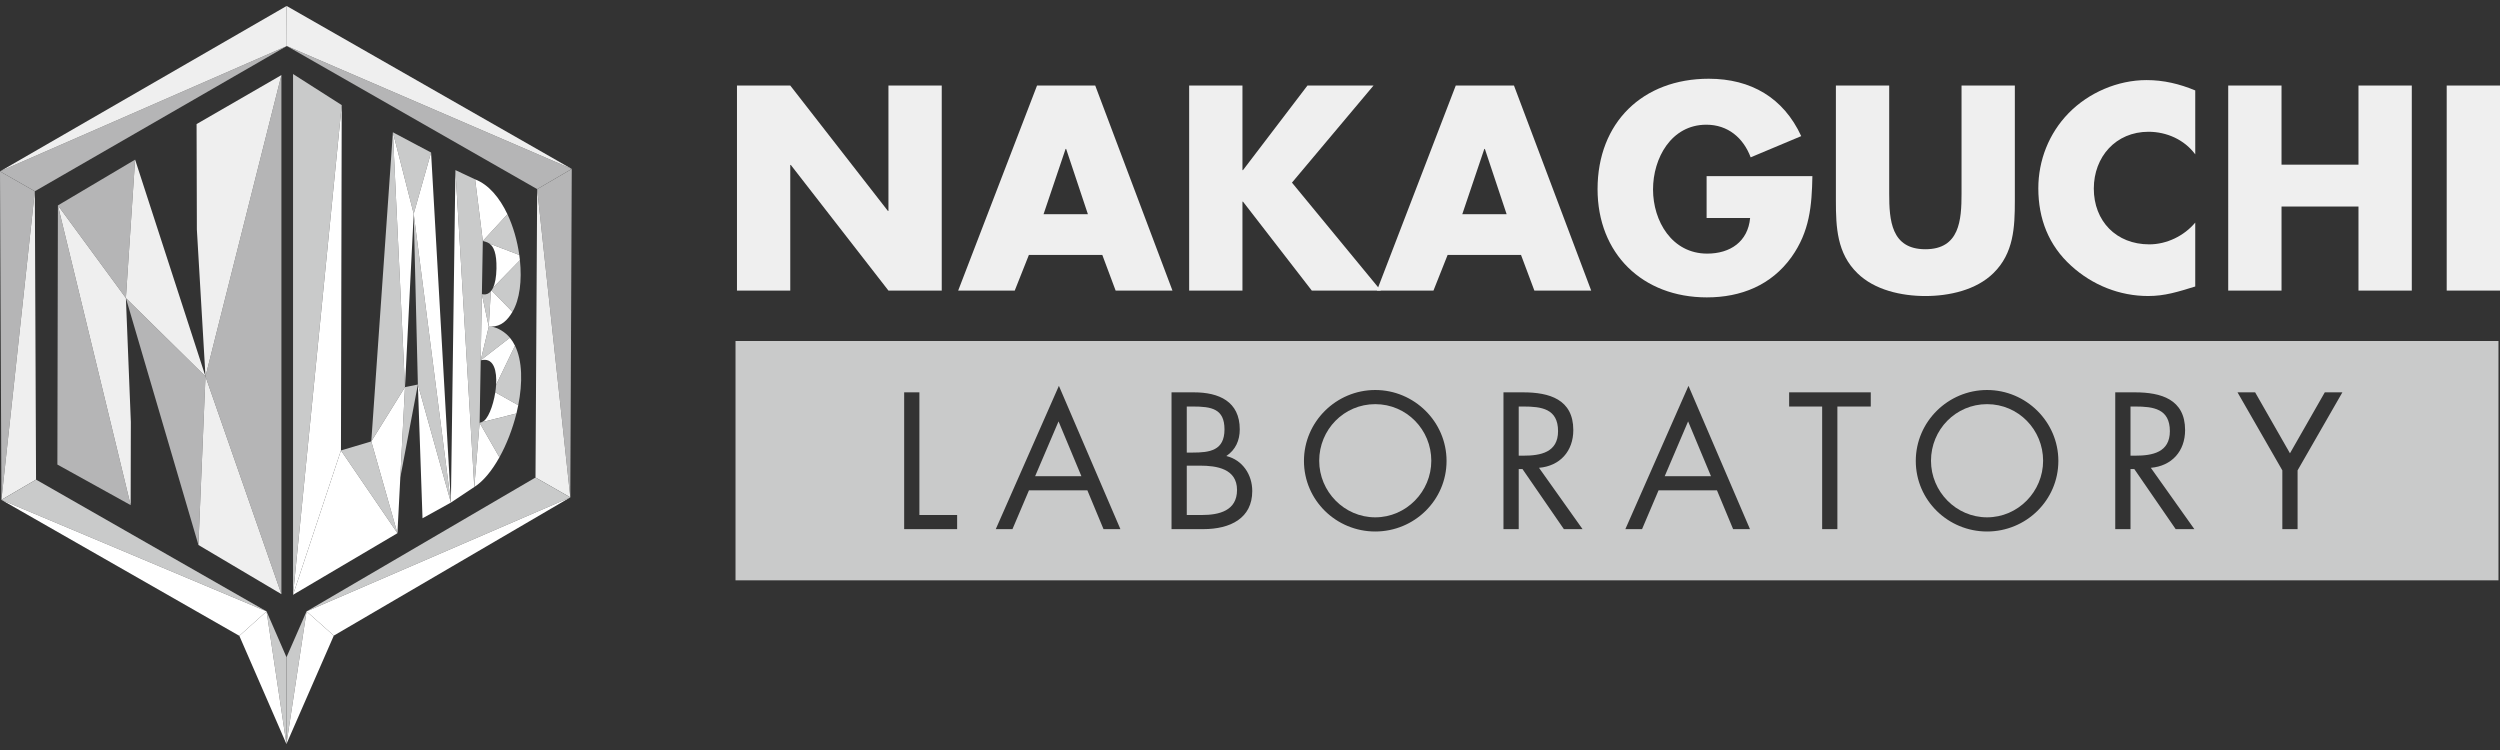 <?xml version="1.0" encoding="utf-8"?>
<!-- Generator: Adobe Illustrator 16.2.0, SVG Export Plug-In . SVG Version: 6.00 Build 0)  -->
<!DOCTYPE svg PUBLIC "-//W3C//DTD SVG 1.1//EN" "http://www.w3.org/Graphics/SVG/1.1/DTD/svg11.dtd">
<svg version="1.1" id="レイヤー_1" xmlns="http://www.w3.org/2000/svg" xmlns:xlink="http://www.w3.org/1999/xlink" x="0px"
	 y="0px" width="283.464px" height="85.039px" viewBox="0 0 283.464 85.039" enable-background="new 0 0 283.464 85.039"
	 xml:space="preserve">
<rect x="0" y="0" width="283.464" height="85.039" fill="#333333" stroke="none"/>
<g>
	<g>
		<path fill="#EFEFEF" d="M83.562,9.699h6.043l11.069,14.215h0.063V9.699h6.043v23.249h-6.043l-11.07-14.245h-0.062v14.245h-6.043
			V9.699z"/>
		<path fill="#EFEFEF" d="M116.66,28.909l-1.603,4.039h-6.414l8.942-23.249h6.598l8.757,23.249h-6.444l-1.51-4.039H116.66z
			 M120.885,16.884h-0.062l-2.498,7.4h5.026L120.885,16.884z"/>
		<path fill="#EFEFEF" d="M148.247,9.699h7.492l-9.249,11.009l10.081,12.24h-7.832l-7.8-10.082h-0.063v10.082h-6.043V9.699h6.043
			v9.589h0.063L148.247,9.699z"/>
		<path fill="#EFEFEF" d="M164.138,28.909l-1.604,4.039h-6.413l8.941-23.249h6.6l8.757,23.249h-6.444l-1.512-4.039H164.138z
			 M168.362,16.884h-0.061l-2.498,7.4h5.026L168.362,16.884z"/>
		<path fill="#EFEFEF" d="M205.499,19.968c-0.063,3.392-0.309,6.289-2.374,9.188c-2.282,3.176-5.706,4.563-9.591,4.563
			c-7.307,0-12.394-4.964-12.394-12.272c0-7.554,5.117-12.519,12.61-12.519c4.779,0,8.479,2.158,10.483,6.507L198.5,17.84
			c-0.833-2.22-2.59-3.7-5.026-3.7c-3.978,0-6.044,3.792-6.044,7.339c0,3.607,2.159,7.277,6.137,7.277
			c2.62,0,4.624-1.357,4.872-4.04h-4.934v-4.748H205.499z"/>
		<path fill="#EFEFEF" d="M228.454,9.699v13.073c0,2.992-0.123,5.952-2.436,8.203c-1.943,1.911-4.996,2.59-7.708,2.59
			c-2.715,0-5.768-0.679-7.709-2.59c-2.314-2.251-2.437-5.211-2.437-8.203V9.699h6.044V21.94c0,3.021,0.216,6.32,4.102,6.32
			c3.884,0,4.101-3.299,4.101-6.32V9.699H228.454z"/>
		<path fill="#EFEFEF" d="M248.909,17.5c-1.235-1.664-3.238-2.559-5.303-2.559c-3.7,0-6.198,2.838-6.198,6.444
			c0,3.67,2.528,6.322,6.29,6.322c1.973,0,3.945-0.956,5.211-2.468v7.246c-2.005,0.616-3.454,1.079-5.336,1.079
			c-3.235,0-6.319-1.233-8.725-3.423c-2.56-2.313-3.731-5.334-3.731-8.787c0-3.176,1.203-6.229,3.422-8.512
			c2.283-2.343,5.583-3.761,8.85-3.761c1.942,0,3.732,0.432,5.521,1.172V17.5z"/>
		<path fill="#EFEFEF" d="M267.418,18.672V9.699h6.044v23.249h-6.044v-9.527h-8.726v9.527h-6.044V9.699h6.044v8.973H267.418z"/>
		<path fill="#EFEFEF" d="M283.465,32.948h-6.044V9.699h6.044V32.948z"/>
	</g>
	<g>
		<polygon fill="#C9CACA" points="188.756,53.991 194,53.991 191.407,47.779 		"/>
		<path fill="#C9CACA" d="M176.661,48.89c0-2.55-1.871-2.797-3.949-2.797h-0.511v5.574h0.533
			C174.688,51.667,176.661,51.297,176.661,48.89z"/>
		<path fill="#C9CACA" d="M136.064,52.798h-1.501v5.595h1.727c1.933,0,3.971-0.475,3.971-2.839
			C140.261,53.146,137.955,52.798,136.064,52.798z"/>
		<path fill="#C9CACA" d="M138.84,48.683c0-2.343-1.48-2.59-3.599-2.59h-0.678v5.223h0.657
			C137.175,51.315,138.84,51.09,138.84,48.683z"/>
		<polygon fill="#C9CACA" points="117.37,53.991 122.614,53.991 120.023,47.779 		"/>
		<path fill="#C9CACA" d="M155.933,45.825c-3.56,0-6.355,2.9-6.355,6.418c0,3.495,2.84,6.415,6.355,6.415s6.356-2.92,6.356-6.415
			C162.289,48.726,159.491,45.825,155.933,45.825z"/>
		<path fill="#C9CACA" d="M83.397,38.661V65.8h199.894V38.661H83.397z M108.525,59.996h-6.006v-15.51h1.727v13.906h4.279V59.996z
			 M125.123,59.996l-1.831-4.401h-6.622l-1.871,4.401h-1.893l7.158-16.248l6.974,16.248H125.123z M136.435,59.996h-3.601v-15.51
			h2.55c2.818,0,5.186,1.03,5.186,4.196c0,1.255-0.475,2.324-1.523,3.023c1.851,0.454,2.941,2.119,2.941,3.972
			C141.987,58.764,139.499,59.996,136.435,59.996z M155.933,60.265c-4.422,0-8.083-3.539-8.083-8.003
			c0-4.442,3.661-8.041,8.083-8.041s8.085,3.599,8.085,8.041C164.018,56.726,160.354,60.265,155.933,60.265z M177.321,59.996
			l-4.69-6.807h-0.43v6.807h-1.729v-15.51h2.24c2.942,0,5.679,0.783,5.679,4.279c0,2.386-1.501,4.072-3.889,4.278l4.937,6.952
			H177.321z M196.51,59.996l-1.831-4.401h-6.622l-1.872,4.401h-1.893l7.158-16.248l6.972,16.248H196.51z M212.118,46.093h-3.785
			v13.903h-1.727V46.093h-3.743v-1.606h9.255V46.093z M225.305,60.265c-4.424,0-8.083-3.539-8.083-8.003
			c0-4.442,3.659-8.041,8.083-8.041c4.421,0,8.083,3.599,8.083,8.041C233.388,56.726,229.726,60.265,225.305,60.265z
			 M246.691,59.996l-4.689-6.807h-0.434v6.807h-1.729v-15.51h2.243c2.94,0,5.677,0.783,5.677,4.279c0,2.386-1.5,4.072-3.886,4.278
			l4.936,6.952H246.691z M260.513,53.332v6.664h-1.729v-6.664l-5.082-8.846h1.998l3.949,6.912l3.949-6.912h1.995L260.513,53.332z"/>
		<path fill="#C9CACA" d="M225.305,45.825c-3.561,0-6.358,2.9-6.358,6.418c0,3.495,2.841,6.415,6.358,6.415
			c3.515,0,6.354-2.92,6.354-6.415C231.658,48.726,228.862,45.825,225.305,45.825z"/>
		<path fill="#C9CACA" d="M246.032,48.89c0-2.55-1.873-2.797-3.949-2.797h-0.515v5.574h0.535
			C244.058,51.667,246.032,51.297,246.032,48.89z"/>
	</g>
	<polygon fill="#618D34" points="32.006,37.934 32.037,37.934 32.006,37.915 	"/>
	<g>
		<polygon fill="#B5B5B6" points="6.565,23.291 6.506,52.674 14.814,57.274 		"/>
		<polygon fill="#B5B5B6" points="6.565,23.291 14.274,33.797 15.32,18.1 		"/>
		<polygon fill="#B5B5B6" points="23.299,42.679 14.274,33.797 22.499,61.794 		"/>
		<polygon fill="#B5B5B6" points="23.299,42.679 31.909,67.369 31.909,8.513 		"/>
		<polygon fill="#B5B5B6" points="0.161,56.676 3.949,21.686 0,19.433 		"/>
		<polygon fill="#B5B5B6" points="32.521,5.219 3.949,21.686 0,19.433 		"/>
		<polygon fill="#B5B5B6" points="64.83,19.155 32.521,5.219 60.907,21.444 		"/>
		<polygon fill="#B5B5B6" points="64.83,19.155 64.664,56.394 60.907,21.444 		"/>
	</g>
	<g>
		<polygon fill="#EFEFEF" points="6.565,23.291 14.274,33.797 14.836,47.846 14.814,57.274 		"/>
		<polygon fill="#EFEFEF" points="23.299,42.679 14.274,33.797 15.32,18.1 		"/>
		<polygon fill="#EFEFEF" points="23.299,42.679 31.909,67.369 22.499,61.794 		"/>
		<polygon fill="#EFEFEF" points="23.299,42.679 22.322,26.028 22.289,14.069 31.909,8.513 		"/>
		<polygon fill="#EFEFEF" points="0.161,56.676 4.087,54.382 3.949,21.686 		"/>
		<polygon fill="#EFEFEF" points="0,19.433 32.521,5.219 32.5,0.676 		"/>
		<polygon fill="#EFEFEF" points="64.83,19.155 32.521,5.219 32.5,0.676 		"/>
		<polygon fill="#EFEFEF" points="60.718,54.143 64.664,56.394 60.907,21.444 		"/>
	</g>
	<g>
		<polygon fill="#C9CACA" points="60.718,54.143 64.664,56.394 34.76,69.323 		"/>
		<polygon fill="#C9CACA" points="32.485,74.523 32.478,84.363 34.76,69.323 		"/>
		<polygon fill="#C9CACA" points="0.161,56.676 4.087,54.382 30.225,69.323 		"/>
		<polygon fill="#C9CACA" points="32.478,84.363 32.485,74.523 30.225,69.323 		"/>
		<path fill="#C9CACA" d="M38.747,11.916l-5.52-3.522c0,9.846,0,49.209,0,59.048L38.747,11.916z"/>
		<polygon fill="#C9CACA" points="42.099,50.051 45.063,60.457 38.659,51.073 		"/>
		<polygon fill="#C9CACA" points="42.099,50.051 44.549,15 45.919,43.895 		"/>
		<polygon fill="#C9CACA" points="46.908,24.238 44.549,15 48.877,17.295 		"/>
		<polygon fill="#C9CACA" points="46.908,24.238 51.126,56.984 47.381,43.599 		"/>
		<polygon fill="#C9CACA" points="45.391,54.135 47.381,43.599 45.919,43.895 		"/>
		<polygon fill="#C9CACA" points="51.638,19.288 53.872,20.337 54.745,27.323 54.382,47.939 53.777,55.22 		"/>
		<path fill="#C9CACA" d="M55.654,33.03c-0.243,0.278-0.522,0.38-0.814,0.349l-0.204-0.021l0.783,3.686L55.654,33.03z"/>
		<path fill="#C9CACA" d="M55.474,27.606l3.405,1.302c-0.225-1.594-0.678-3.207-1.342-4.615l-2.792,3.03l0.347,0.1
			C55.229,27.466,55.357,27.523,55.474,27.606z"/>
		<path fill="#C9CACA" d="M55.731,32.931l2.372,2.432c0.833-1.396,1.089-3.58,0.848-5.861l-3.029,3.098
			C55.862,32.728,55.798,32.838,55.731,32.931z"/>
		<path fill="#C9CACA" d="M54.506,40.849l3.309-2.556c-0.51-0.61-1.333-1.147-2.108-1.259l-0.287,0.01L54.506,40.849z"/>
		<path fill="#C9CACA" d="M56.159,44.479l2.602,1.469c0.503-2.534,0.477-5.027-0.368-6.751l-2.142,4.438
			C56.232,43.913,56.204,44.2,56.159,44.479z"/>
		<path fill="#C9CACA" d="M56.626,51.853c0.816-1.464,1.489-3.203,1.931-4.971l-4.175,1.058L56.626,51.853z"/>
	</g>
	<g>
		<polygon fill="#FFFFFF" points="37.848,72.071 64.664,56.394 34.76,69.323 		"/>
		<polygon fill="#FFFFFF" points="37.848,72.071 32.478,84.363 34.76,69.323 		"/>
		<polygon fill="#FFFFFF" points="0.161,56.676 27.137,72.093 30.225,69.323 		"/>
		<polygon fill="#FFFFFF" points="32.478,84.363 27.137,72.093 30.225,69.323 		"/>
		<polygon fill="#FFFFFF" points="33.228,67.441 38.747,11.916 38.659,51.073 		"/>
		<polygon fill="#FFFFFF" points="33.228,67.441 45.063,60.457 38.659,51.073 		"/>
		<polygon fill="#FFFFFF" points="42.099,50.051 45.063,60.457 45.919,43.895 		"/>
		<polygon fill="#FFFFFF" points="46.908,24.238 44.549,15 45.919,43.895 		"/>
		<polygon fill="#FFFFFF" points="46.908,24.238 51.126,56.984 48.877,17.295 		"/>
		<polygon fill="#FFFFFF" points="47.907,58.766 51.126,56.984 47.381,43.599 		"/>
		<polygon fill="#FFFFFF" points="54.636,33.358 54.506,40.849 55.419,37.044 		"/>
		<path fill="#FFFFFF" d="M57.537,24.293c-0.883-1.865-2.126-3.365-3.665-3.956l0.873,6.986L57.537,24.293z"/>
		<path fill="#FFFFFF" d="M56.292,30.436c0.009-0.518,0.019-0.982,0,0.013c-0.021,1.185-0.012,0.575,0,0.009
			c-0.02,0.984-0.161,1.677-0.37,2.142l3.029-3.098c-0.022-0.197-0.046-0.396-0.072-0.593l-3.405-1.302
			C55.99,27.955,56.322,28.743,56.292,30.436z"/>
		<path fill="#FFFFFF" d="M55.706,37.034c1.124-0.012,1.836-0.719,2.397-1.672l-2.372-2.432c-0.025,0.038-0.05,0.069-0.077,0.1
			l-0.235,4.014L55.706,37.034z"/>
		<path fill="#FFFFFF" d="M56.251,43.635l2.142-4.438c-0.16-0.332-0.355-0.633-0.578-0.904l-3.309,2.556l0.27-0.038
			C55.99,40.661,56.351,42.049,56.251,43.635z"/>
		<path fill="#FFFFFF" d="M56.159,44.479c-0.247,1.597-0.868,3.152-1.49,3.363l-0.287,0.097l4.175-1.058
			c0.073-0.31,0.145-0.623,0.204-0.934L56.159,44.479z"/>
		<path fill="#FFFFFF" d="M56.626,51.853l-2.244-3.913l-0.604,7.28C54.805,54.566,55.789,53.355,56.626,51.853z"/>
		<polygon fill="#FFFFFF" points="51.638,19.288 51.126,56.984 53.777,55.22 		"/>
	</g>
</g>
</svg>
